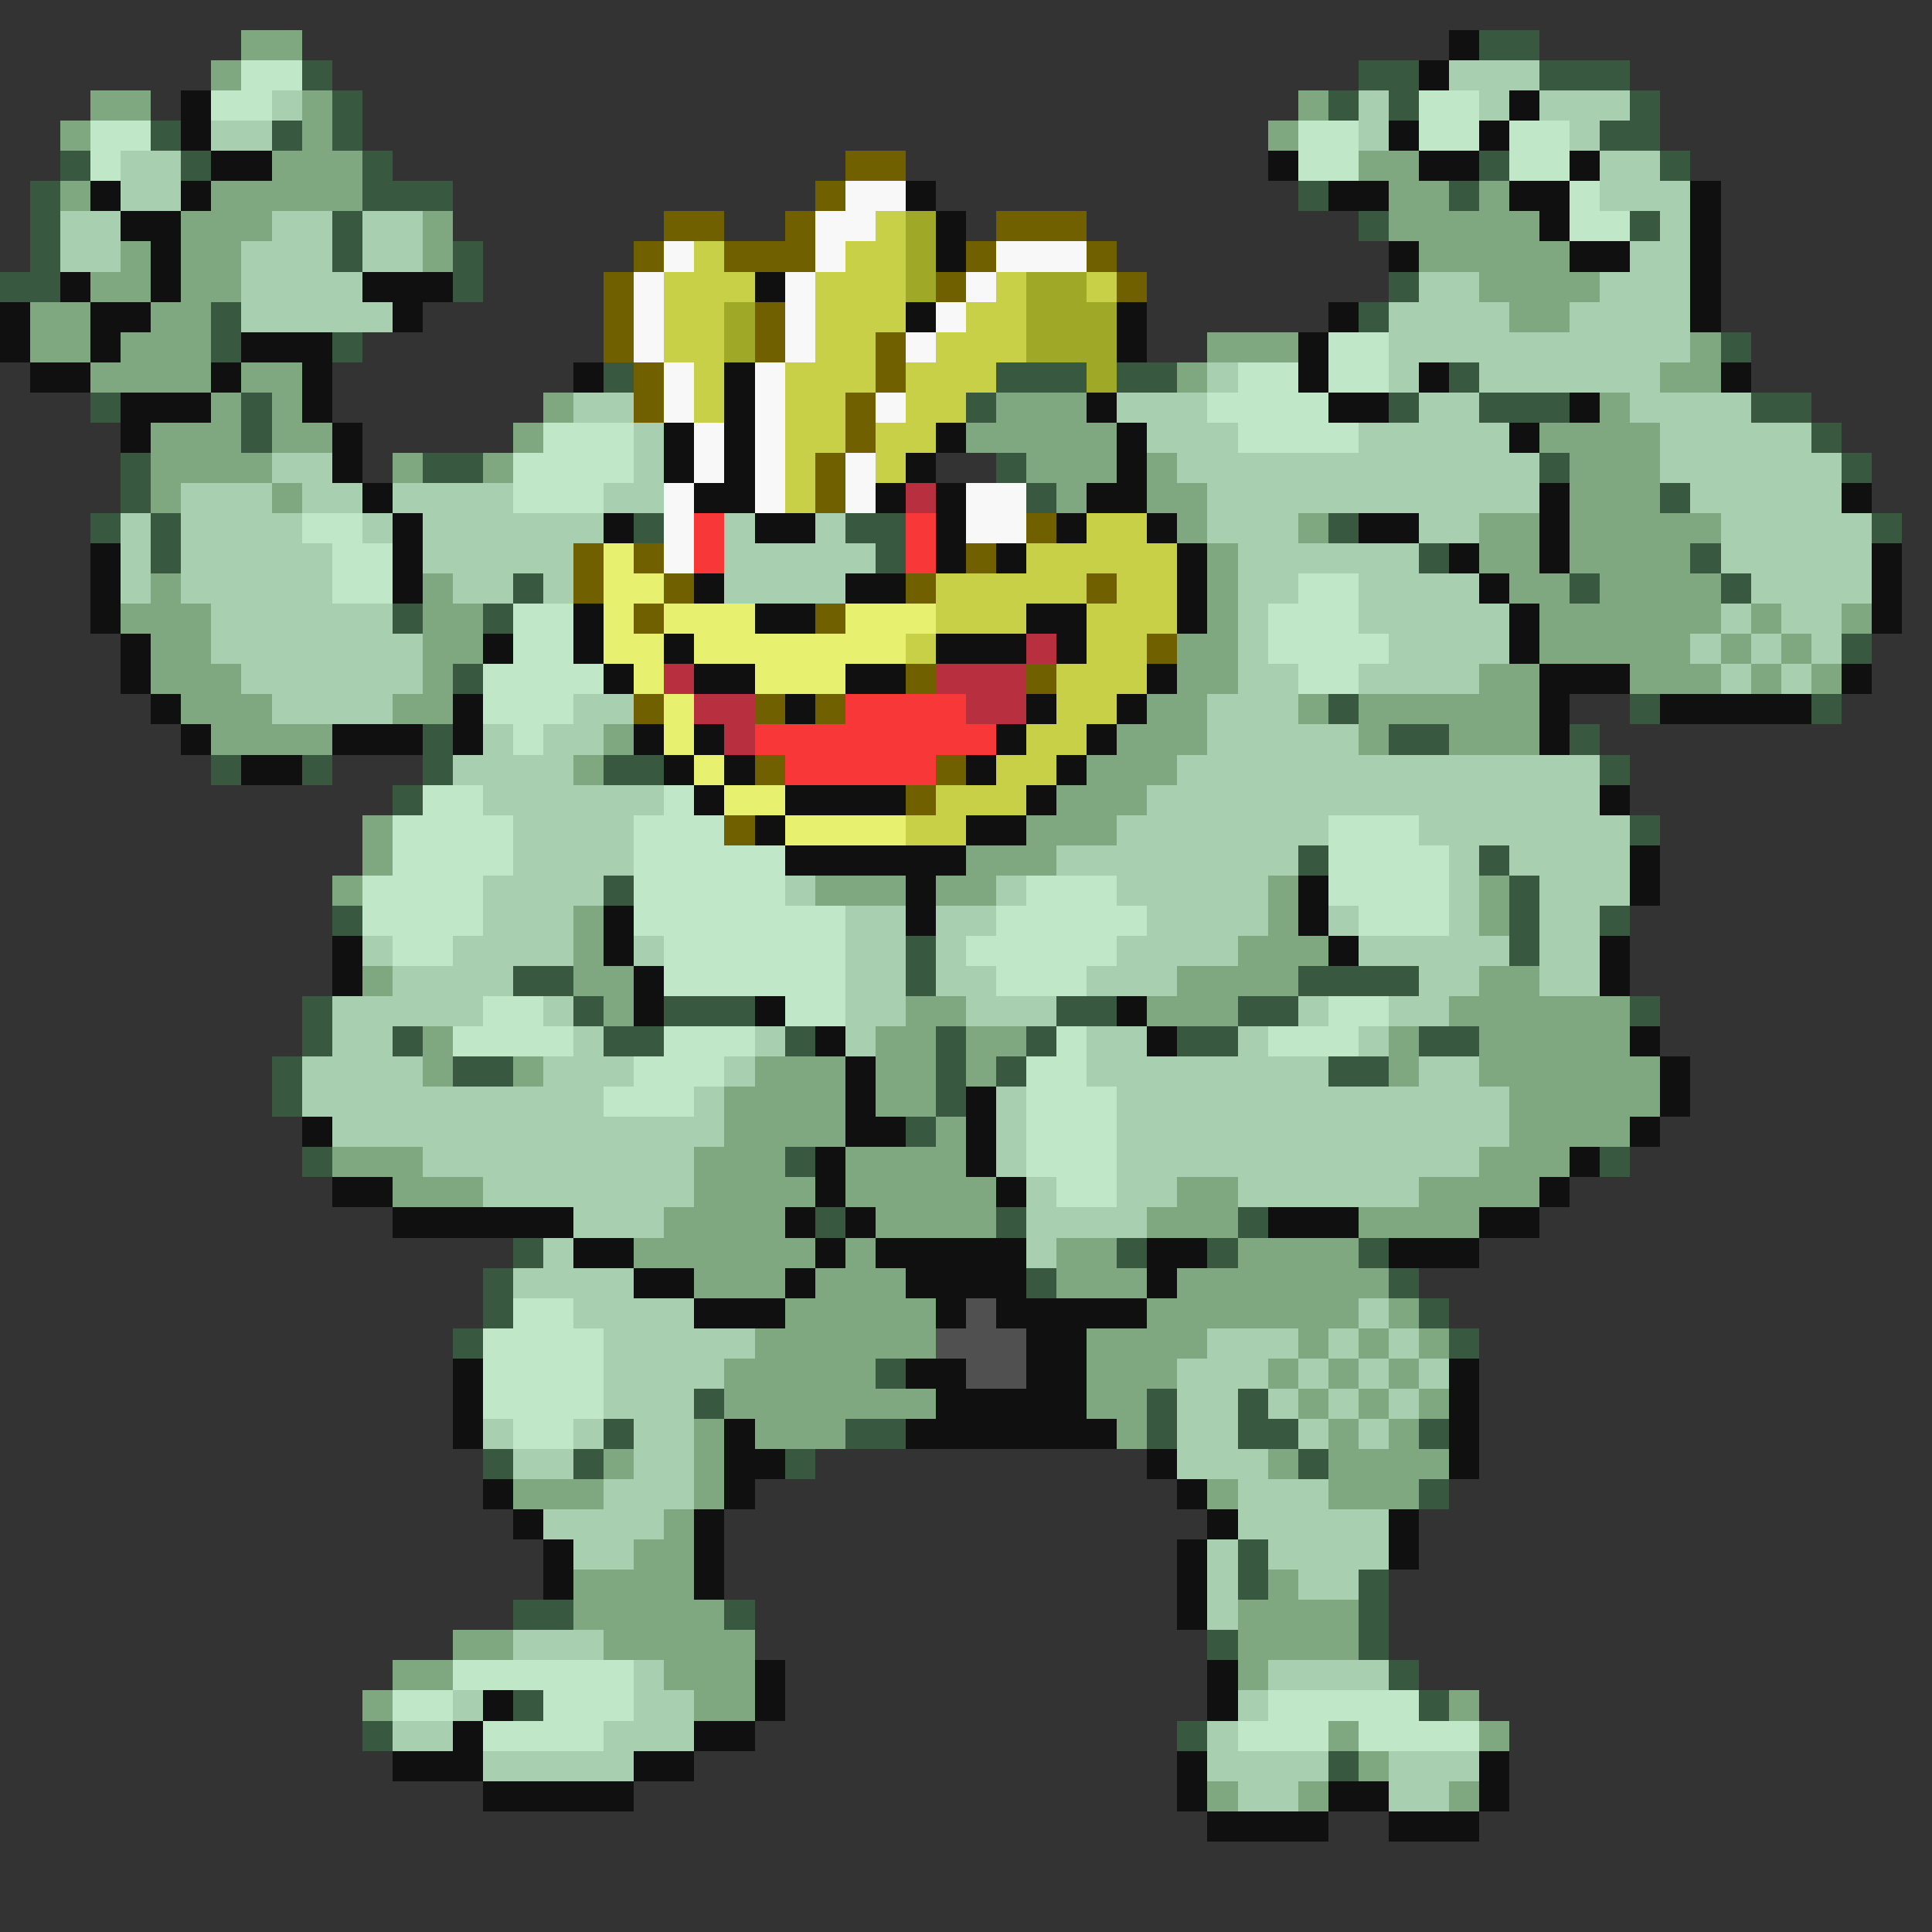 <svg xmlns="http://www.w3.org/2000/svg" viewBox="0 -0.5 64 64" shape-rendering="crispEdges">
<rect x="0" y="-0.5" width="64" height="64" fill="#333333" stroke="none"/>
<path stroke="#80a880" d="M8 1h2M7 2h1M3 3h2M10 3h1M43 3h1M2 4h1M10 4h1M42 4h1M9 5h3M45 5h2M2 6h1M7 6h5M46 6h2M49 6h1M6 7h3M14 7h1M46 7h5M4 8h1M6 8h2M14 8h1M47 8h5M3 9h2M6 9h2M49 9h4M1 10h2M5 10h2M50 10h2M1 11h2M4 11h3M40 11h3M56 11h1M3 12h4M8 12h2M39 12h1M55 12h2M7 13h1M9 13h1M18 13h1M33 13h3M53 13h1M5 14h3M9 14h2M17 14h1M32 14h5M51 14h4M5 15h4M13 15h1M16 15h1M34 15h3M38 15h1M52 15h3M5 16h1M9 16h1M35 16h1M38 16h2M52 16h3M39 17h1M43 17h1M49 17h2M52 17h5M40 18h1M49 18h2M52 18h4M5 19h1M14 19h1M40 19h1M50 19h2M53 19h4M4 20h3M14 20h2M40 20h1M51 20h6M58 20h1M61 20h1M5 21h2M14 21h2M39 21h2M51 21h5M57 21h1M59 21h1M5 22h3M14 22h1M39 22h2M49 22h2M54 22h3M58 22h1M60 22h1M6 23h3M13 23h2M38 23h2M43 23h1M45 23h6M7 24h4M20 24h1M37 24h3M45 24h1M48 24h3M19 25h1M36 25h3M35 26h3M12 27h1M34 27h3M12 28h1M32 28h3M11 29h1M27 29h3M31 29h2M42 29h1M49 29h1M19 30h1M42 30h1M49 30h1M19 31h1M41 31h3M12 32h1M19 32h2M39 32h4M49 32h2M20 33h1M30 33h2M38 33h3M48 33h6M14 34h1M29 34h2M32 34h2M46 34h1M49 34h5M14 35h1M17 35h1M25 35h3M29 35h2M32 35h1M46 35h1M49 35h6M24 36h4M29 36h2M50 36h5M24 37h4M31 37h1M50 37h4M11 38h3M23 38h3M28 38h4M49 38h3M13 39h3M23 39h4M28 39h5M39 39h2M47 39h4M22 40h4M29 40h4M38 40h3M45 40h4M21 41h6M28 41h1M35 41h2M41 41h4M23 42h3M27 42h3M35 42h3M39 42h7M26 43h5M38 43h7M46 43h1M25 44h6M36 44h4M43 44h1M45 44h1M47 44h1M24 45h5M36 45h3M42 45h1M44 45h1M46 45h1M24 46h7M36 46h2M43 46h1M45 46h1M47 46h1M23 47h1M25 47h3M37 47h1M44 47h1M46 47h1M20 48h1M23 48h1M42 48h1M44 48h4M17 49h3M23 49h1M40 49h1M44 49h3M22 50h1M21 51h2M19 52h4M42 52h1M19 53h5M41 53h4M15 54h2M20 54h5M41 54h4M13 55h2M22 55h3M41 55h1M12 56h1M23 56h2M48 56h1M44 57h1M49 57h1M45 58h1M40 59h1M43 59h1M48 59h1" />
<path stroke="#101010" d="M48 1h1M47 2h1M6 3h1M50 3h1M6 4h1M46 4h1M49 4h1M7 5h2M42 5h1M47 5h2M52 5h1M3 6h1M6 6h1M30 6h1M44 6h2M50 6h2M56 6h1M4 7h2M31 7h1M51 7h1M56 7h1M5 8h1M31 8h1M46 8h1M52 8h2M56 8h1M2 9h1M5 9h1M12 9h3M25 9h1M56 9h1M0 10h1M3 10h2M13 10h1M30 10h1M37 10h1M44 10h1M56 10h1M0 11h1M3 11h1M8 11h3M37 11h1M43 11h1M1 12h2M7 12h1M10 12h1M19 12h1M24 12h1M43 12h1M47 12h1M57 12h1M4 13h3M10 13h1M24 13h1M36 13h1M44 13h2M52 13h1M4 14h1M11 14h1M22 14h1M24 14h1M31 14h1M37 14h1M50 14h1M11 15h1M22 15h1M24 15h1M30 15h1M37 15h1M12 16h1M23 16h2M29 16h1M31 16h1M36 16h2M51 16h1M61 16h1M13 17h1M20 17h1M25 17h2M31 17h1M35 17h1M38 17h1M45 17h2M51 17h1M3 18h1M13 18h1M31 18h1M33 18h1M39 18h1M48 18h1M51 18h1M62 18h1M3 19h1M13 19h1M23 19h1M28 19h2M39 19h1M49 19h1M62 19h1M3 20h1M19 20h1M25 20h2M34 20h2M39 20h1M50 20h1M62 20h1M4 21h1M16 21h1M19 21h1M22 21h1M31 21h3M35 21h1M50 21h1M4 22h1M20 22h1M23 22h2M28 22h2M38 22h1M51 22h3M61 22h1M5 23h1M15 23h1M26 23h1M34 23h1M37 23h1M51 23h1M55 23h5M6 24h1M11 24h3M15 24h1M21 24h1M23 24h1M33 24h1M36 24h1M51 24h1M8 25h2M22 25h1M24 25h1M32 25h1M35 25h1M23 26h1M26 26h4M34 26h1M53 26h1M25 27h1M32 27h2M26 28h6M54 28h1M30 29h1M43 29h1M54 29h1M20 30h1M30 30h1M43 30h1M11 31h1M20 31h1M44 31h1M53 31h1M11 32h1M21 32h1M53 32h1M21 33h1M25 33h1M37 33h1M27 34h1M38 34h1M54 34h1M28 35h1M55 35h1M28 36h1M32 36h1M55 36h1M10 37h1M28 37h2M32 37h1M54 37h1M27 38h1M32 38h1M52 38h1M11 39h2M27 39h1M33 39h1M51 39h1M13 40h6M26 40h1M28 40h1M42 40h3M49 40h2M19 41h2M27 41h1M29 41h5M38 41h2M46 41h3M21 42h2M26 42h1M30 42h4M38 42h1M23 43h3M31 43h1M33 43h5M34 44h2M15 45h1M30 45h2M34 45h2M48 45h1M15 46h1M31 46h5M48 46h1M15 47h1M24 47h1M30 47h7M48 47h1M24 48h2M38 48h1M48 48h1M16 49h1M24 49h1M39 49h1M17 50h1M23 50h1M40 50h1M46 50h1M18 51h1M23 51h1M39 51h1M46 51h1M18 52h1M23 52h1M39 52h1M39 53h1M25 55h1M40 55h1M16 56h1M25 56h1M40 56h1M15 57h1M23 57h2M13 58h3M21 58h2M39 58h1M49 58h1M16 59h5M39 59h1M44 59h2M49 59h1M40 60h4M46 60h3" />
<path stroke="#385840" d="M49 1h2M10 2h1M45 2h2M51 2h3M11 3h1M44 3h1M46 3h1M54 3h1M5 4h1M9 4h1M11 4h1M53 4h2M2 5h1M6 5h1M12 5h1M49 5h1M55 5h1M1 6h1M12 6h3M43 6h1M48 6h1M1 7h1M11 7h1M45 7h1M54 7h1M1 8h1M11 8h1M15 8h1M0 9h2M15 9h1M46 9h1M7 10h1M45 10h1M7 11h1M11 11h1M57 11h1M20 12h1M33 12h3M37 12h2M48 12h1M3 13h1M8 13h1M32 13h1M46 13h1M49 13h3M58 13h2M8 14h1M60 14h1M4 15h1M14 15h2M33 15h1M51 15h1M61 15h1M4 16h1M34 16h1M55 16h1M3 17h1M5 17h1M21 17h1M28 17h2M44 17h1M62 17h1M5 18h1M29 18h1M47 18h1M56 18h1M17 19h1M52 19h1M57 19h1M13 20h1M16 20h1M61 21h1M15 22h1M44 23h1M54 23h1M60 23h1M14 24h1M46 24h2M52 24h1M7 25h1M10 25h1M14 25h1M20 25h2M53 25h1M13 26h1M54 27h1M43 28h1M49 28h1M20 29h1M50 29h1M11 30h1M50 30h1M53 30h1M30 31h1M50 31h1M17 32h2M30 32h1M43 32h4M10 33h1M19 33h1M22 33h3M35 33h2M41 33h2M54 33h1M10 34h1M13 34h1M20 34h2M26 34h1M31 34h1M34 34h1M39 34h2M47 34h2M9 35h1M15 35h2M31 35h1M33 35h1M44 35h2M9 36h1M31 36h1M30 37h1M10 38h1M26 38h1M53 38h1M27 40h1M33 40h1M41 40h1M17 41h1M37 41h1M40 41h1M45 41h1M16 42h1M34 42h1M46 42h1M16 43h1M47 43h1M15 44h1M48 44h1M29 45h1M23 46h1M38 46h1M41 46h1M20 47h1M28 47h2M38 47h1M41 47h2M47 47h1M16 48h1M19 48h1M26 48h1M43 48h1M47 49h1M41 51h1M41 52h1M45 52h1M17 53h2M24 53h1M45 53h1M40 54h1M45 54h1M46 55h1M17 56h1M47 56h1M12 57h1M39 57h1M44 58h1" />
<path stroke="#c0e8c8" d="M8 2h2M7 3h2M47 3h2M3 4h2M43 4h2M47 4h2M50 4h2M3 5h1M43 5h2M50 5h2M52 6h1M52 7h2M44 11h2M41 12h2M44 12h2M40 13h4M18 14h3M41 14h4M17 15h4M17 16h3M10 17h2M11 18h2M11 19h2M43 19h2M17 20h2M42 20h3M17 21h2M42 21h4M16 22h4M43 22h2M16 23h3M17 24h1M14 26h2M22 26h1M13 27h4M21 27h3M44 27h3M13 28h4M21 28h5M44 28h4M12 29h4M21 29h5M34 29h3M44 29h4M12 30h4M21 30h7M33 30h5M45 30h3M13 31h2M22 31h6M32 31h5M22 32h6M33 32h3M16 33h2M26 33h2M44 33h2M15 34h4M22 34h3M35 34h1M42 34h3M21 35h3M34 35h2M20 36h3M34 36h3M34 37h3M34 38h3M35 39h2M17 43h2M16 44h4M16 45h4M16 46h4M17 47h2M15 55h6M13 56h2M18 56h3M42 56h5M16 57h4M41 57h3M45 57h4" />
<path stroke="#a8d0b0" d="M48 2h3M9 3h1M45 3h1M49 3h1M51 3h3M7 4h2M45 4h1M52 4h1M4 5h2M53 5h2M4 6h2M53 6h3M2 7h2M9 7h2M12 7h2M55 7h1M2 8h2M8 8h3M12 8h2M54 8h2M8 9h4M47 9h2M53 9h3M8 10h5M46 10h4M52 10h4M46 11h10M40 12h1M46 12h1M49 12h6M19 13h2M37 13h3M47 13h2M54 13h4M21 14h1M38 14h3M45 14h5M55 14h5M9 15h2M21 15h1M39 15h12M55 15h6M6 16h3M10 16h2M13 16h4M20 16h2M40 16h11M56 16h5M4 17h1M6 17h4M12 17h1M14 17h6M24 17h1M27 17h1M40 17h3M47 17h2M57 17h5M4 18h1M6 18h5M14 18h5M24 18h5M41 18h6M57 18h5M4 19h1M6 19h5M15 19h2M18 19h1M24 19h4M41 19h2M45 19h4M58 19h4M7 20h6M41 20h1M45 20h5M57 20h1M59 20h2M7 21h7M41 21h1M46 21h4M56 21h1M58 21h1M60 21h1M8 22h6M41 22h2M45 22h4M57 22h1M59 22h1M9 23h4M19 23h2M40 23h3M16 24h1M18 24h2M40 24h5M15 25h4M39 25h14M16 26h6M38 26h15M17 27h4M37 27h7M47 27h7M17 28h4M35 28h8M48 28h1M50 28h4M16 29h4M26 29h1M33 29h1M37 29h5M48 29h1M51 29h3M16 30h3M28 30h2M31 30h2M38 30h4M44 30h1M48 30h1M51 30h2M12 31h1M15 31h4M21 31h1M28 31h2M31 31h1M37 31h4M45 31h5M51 31h2M13 32h4M28 32h2M31 32h2M36 32h3M47 32h2M51 32h2M11 33h5M18 33h1M28 33h2M32 33h3M43 33h1M46 33h2M11 34h2M19 34h1M25 34h1M28 34h1M36 34h2M41 34h1M45 34h1M10 35h4M18 35h3M24 35h1M36 35h8M47 35h2M10 36h10M23 36h1M33 36h1M37 36h13M11 37h13M33 37h1M37 37h13M14 38h9M33 38h1M37 38h12M16 39h7M34 39h1M37 39h2M41 39h6M19 40h3M34 40h4M18 41h1M34 41h1M17 42h4M19 43h4M45 43h1M20 44h5M40 44h3M44 44h1M46 44h1M20 45h4M39 45h3M43 45h1M45 45h1M47 45h1M20 46h3M39 46h2M42 46h1M44 46h1M46 46h1M16 47h1M19 47h1M21 47h2M39 47h2M43 47h1M45 47h1M17 48h2M21 48h2M39 48h3M20 49h3M41 49h3M18 50h4M41 50h5M19 51h2M40 51h1M42 51h4M40 52h1M43 52h2M40 53h1M17 54h3M21 55h1M42 55h4M15 56h1M21 56h2M41 56h1M13 57h2M20 57h3M40 57h1M16 58h5M40 58h4M46 58h3M41 59h2M46 59h2" />
<path stroke="#706000" d="M28 5h2M27 6h1M22 7h2M26 7h1M33 7h3M21 8h1M24 8h3M32 8h1M36 8h1M20 9h1M31 9h1M37 9h1M20 10h1M25 10h1M20 11h1M25 11h1M29 11h1M21 12h1M29 12h1M21 13h1M28 13h1M28 14h1M27 15h1M27 16h1M34 17h1M19 18h1M21 18h1M32 18h1M19 19h1M22 19h1M30 19h1M36 19h1M21 20h1M27 20h1M38 21h1M30 22h1M34 22h1M21 23h1M25 23h1M27 23h1M25 25h1M31 25h1M30 26h1M24 27h1" />
<path stroke="#f8f8f8" d="M28 6h2M27 7h2M22 8h1M27 8h1M33 8h3M21 9h1M26 9h1M32 9h1M21 10h1M26 10h1M31 10h1M21 11h1M26 11h1M30 11h1M22 12h1M25 12h1M22 13h1M25 13h1M29 13h1M23 14h1M25 14h1M23 15h1M25 15h1M28 15h1M22 16h1M25 16h1M28 16h1M32 16h2M22 17h1M32 17h2M22 18h1" />
<path stroke="#c8d048" d="M29 7h1M23 8h1M28 8h2M22 9h3M27 9h3M33 9h1M36 9h1M22 10h2M27 10h3M32 10h2M22 11h2M27 11h2M31 11h3M23 12h1M26 12h3M30 12h3M23 13h1M26 13h2M30 13h2M26 14h2M29 14h2M26 15h1M29 15h1M26 16h1M36 17h2M34 18h5M31 19h5M37 19h2M31 20h3M36 20h3M30 21h1M36 21h2M35 22h3M35 23h2M34 24h2M33 25h2M31 26h3M30 27h2" />
<path stroke="#a0a828" d="M30 7h1M30 8h1M30 9h1M34 9h2M24 10h1M34 10h3M24 11h1M34 11h3M36 12h1" />
<path stroke="#b83040" d="M30 16h1M34 21h1M22 22h1M31 22h3M23 23h2M32 23h2M24 24h1" />
<path stroke="#f83838" d="M23 17h1M30 17h1M23 18h1M30 18h1M28 23h4M25 24h8M26 25h5" />
<path stroke="#e8f070" d="M20 18h1M20 19h2M20 20h1M22 20h3M28 20h3M20 21h2M23 21h7M21 22h1M25 22h3M22 23h1M22 24h1M23 25h1M24 26h2M26 27h4" />
<path stroke="#505050" d="M32 43h1M31 44h3M32 45h2" />
</svg>
